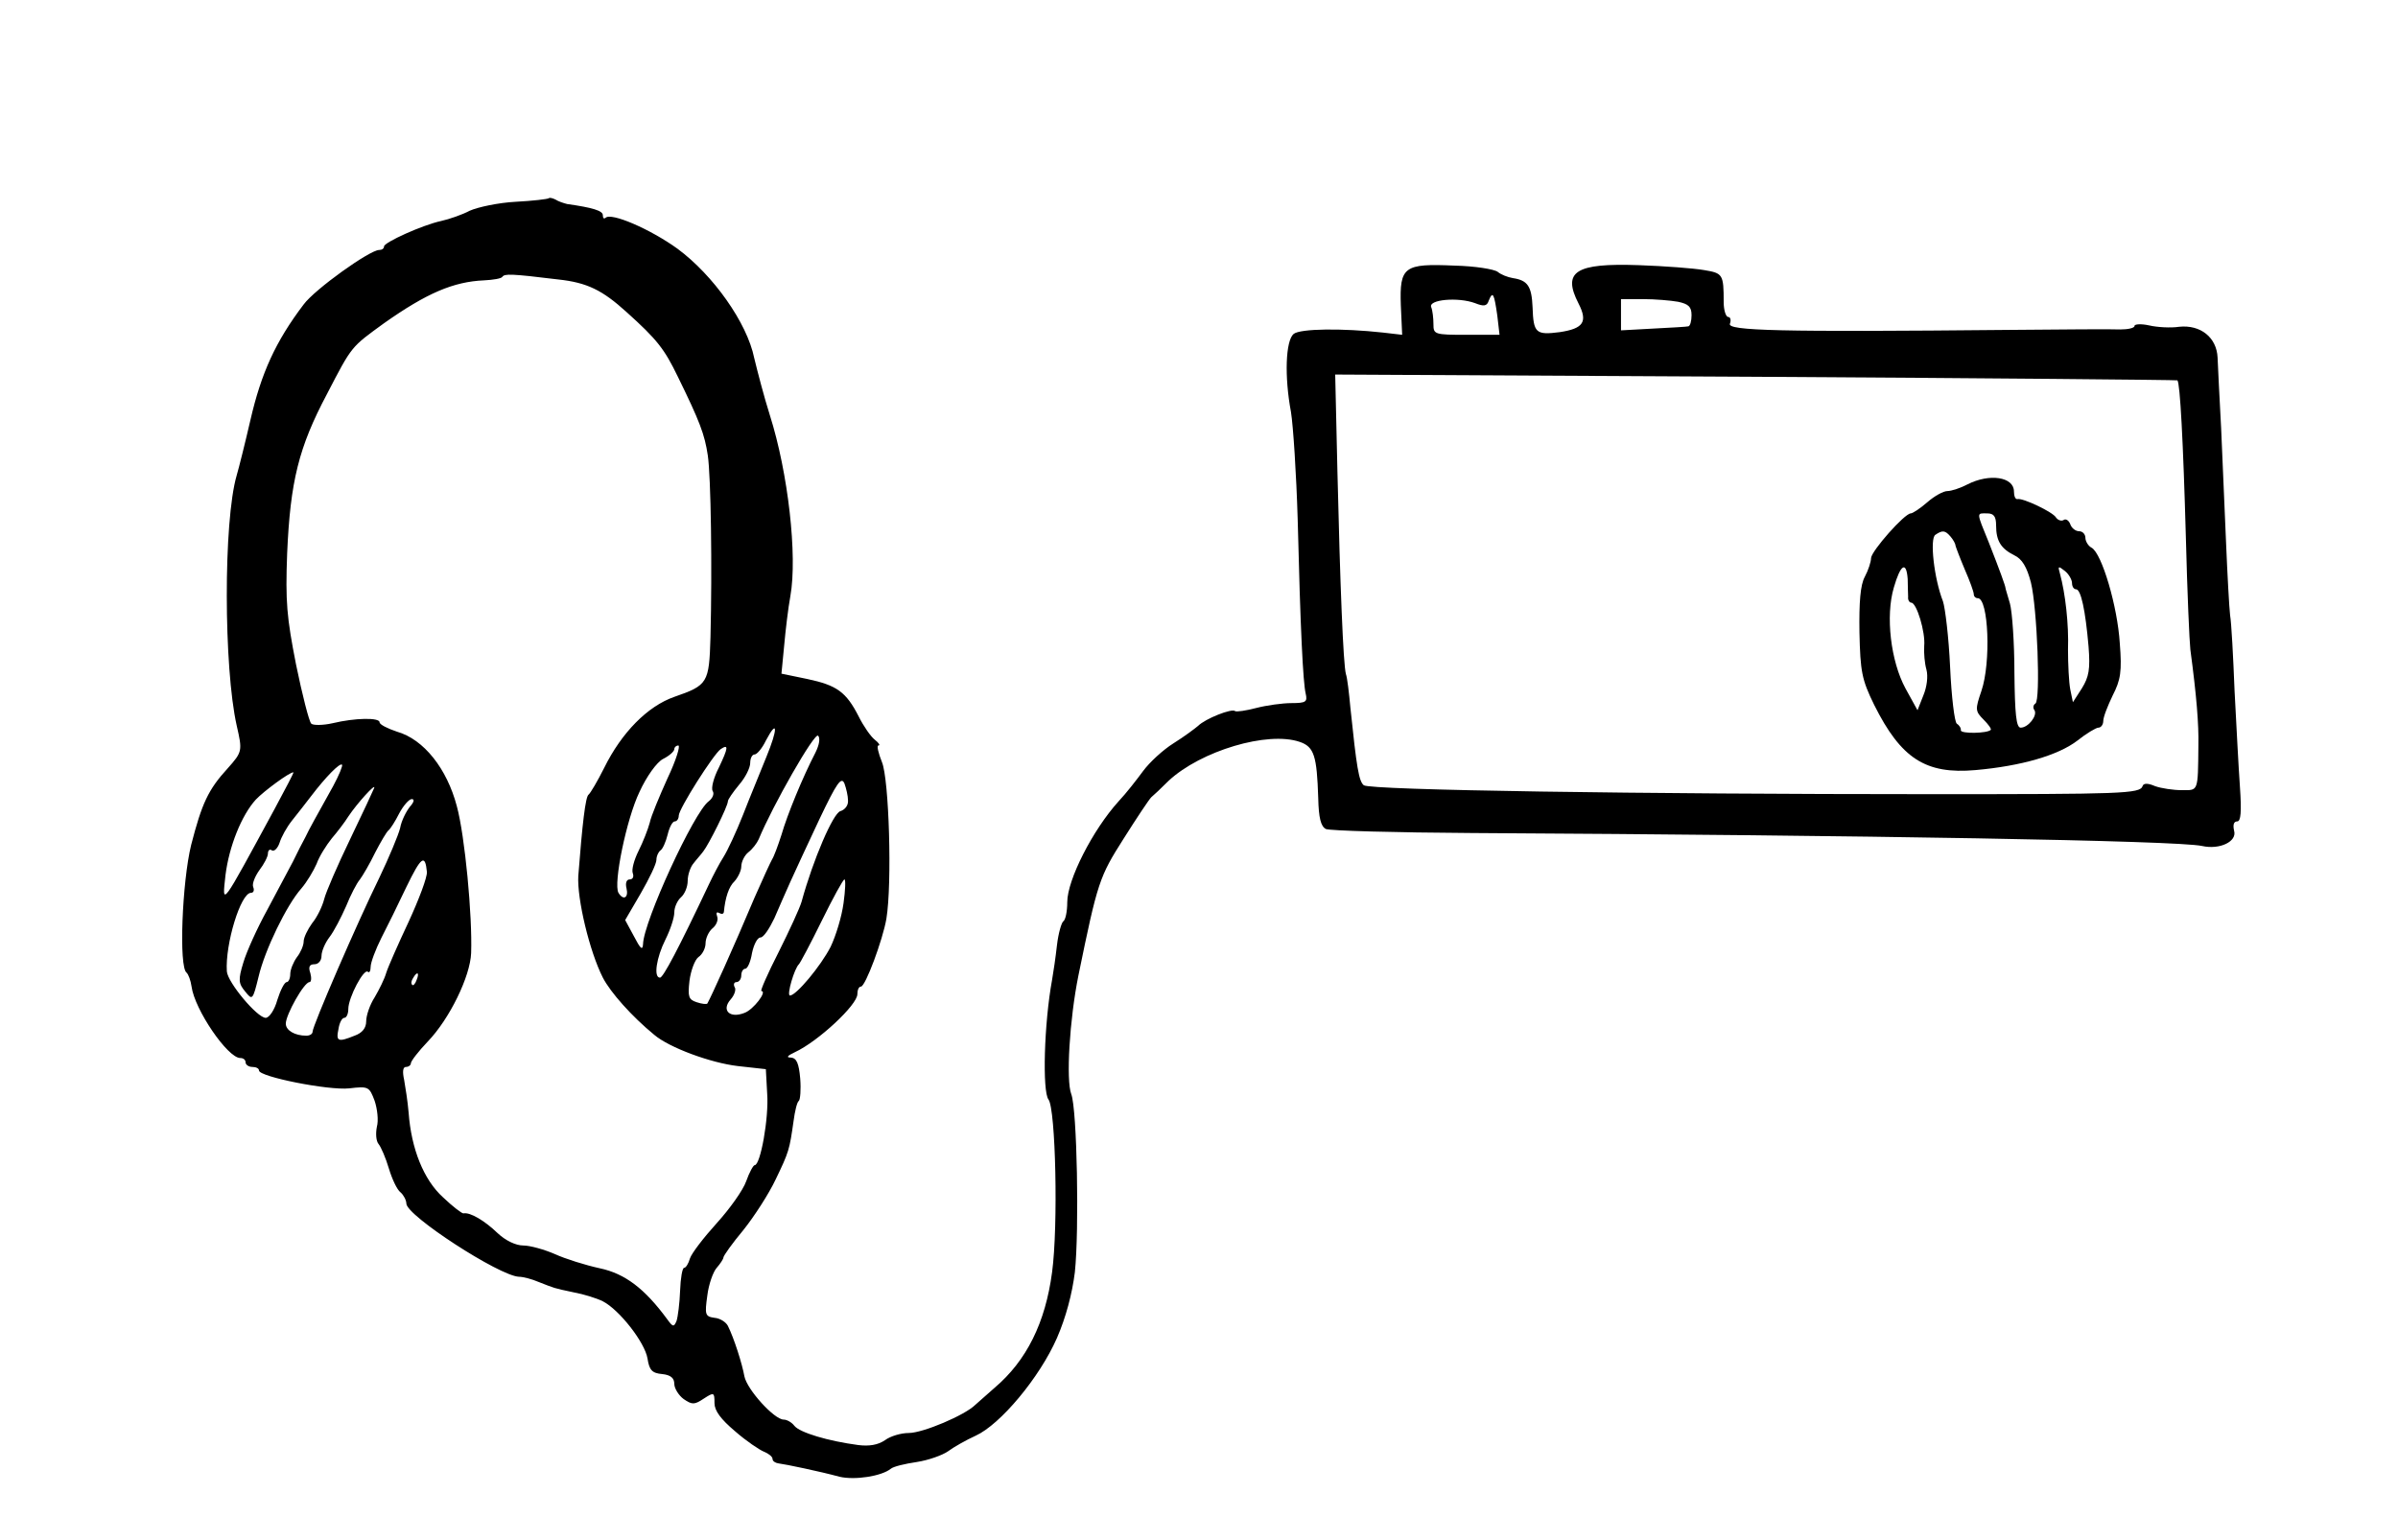 <?xml version="1.0" standalone="no"?>
<!DOCTYPE svg PUBLIC "-//W3C//DTD SVG 20010904//EN"
 "http://www.w3.org/TR/2001/REC-SVG-20010904/DTD/svg10.dtd">
<svg version="1.0" xmlns="http://www.w3.org/2000/svg"
 width="537pt" height="345pt" viewBox="0 0 537 345"
 preserveAspectRatio="xMidYMid meet">
<g transform="translate(0,345) scale(0.1,-0.1)"
fill="#000000" stroke="none">
<path d="M1229 3006 c-2 -2 -36 -6 -74 -8 -39 -2 -85 -12 -103 -20 -17 -9 -46
-19 -64 -23 -42 -9 -128 -48 -128 -57 0 -5 -5 -8 -11 -8 -21 0 -144 -88 -169
-122 -63 -83 -95 -154 -119 -258 -12 -52 -26 -108 -31 -125 -30 -103 -29 -431
0 -560 13 -57 13 -59 -20 -96 -44 -48 -58 -79 -82 -172 -20 -82 -28 -274 -10
-286 4 -4 9 -17 11 -31 7 -52 81 -160 109 -160 7 0 12 -4 12 -10 0 -5 7 -10
15 -10 8 0 15 -3 15 -8 0 -14 156 -45 202 -40 43 5 45 4 57 -28 6 -18 9 -44 5
-58 -3 -15 -2 -32 4 -39 5 -6 16 -31 23 -55 7 -23 18 -47 26 -53 7 -6 13 -18
13 -25 0 -27 208 -162 252 -164 9 0 29 -5 45 -12 36 -14 31 -13 78 -23 22 -4
51 -13 65 -20 37 -19 94 -92 100 -128 4 -26 10 -33 33 -35 19 -2 27 -9 27 -22
0 -10 10 -26 21 -34 19 -13 24 -13 45 1 23 15 24 14 24 -10 0 -17 14 -36 46
-63 25 -22 55 -42 65 -46 10 -4 19 -11 19 -16 0 -5 6 -9 13 -10 16 -2 93 -18
137 -30 34 -8 94 1 115 18 6 5 31 11 58 15 26 4 57 15 70 24 12 9 40 25 62 35
55 25 143 130 182 219 20 46 34 99 40 147 10 95 5 365 -8 399 -12 31 -4 167
16 266 43 210 47 221 101 306 29 46 57 88 62 93 5 4 23 21 39 37 72 67 222
112 294 87 32 -11 38 -32 41 -125 1 -46 6 -64 17 -70 9 -4 156 -8 326 -9 889
-5 1581 -17 1636 -29 40 -9 79 10 72 34 -3 13 -1 21 7 21 8 0 10 21 6 78 -3
42 -8 139 -12 215 -3 76 -7 152 -10 169 -2 17 -6 90 -9 162 -3 72 -8 187 -11
256 -4 69 -7 140 -8 159 -2 45 -38 74 -86 69 -19 -3 -50 -1 -67 3 -18 4 -33 3
-33 -1 0 -5 -15 -8 -32 -8 -18 1 -130 0 -248 -1 -517 -5 -633 -2 -626 14 3 8
1 15 -4 15 -5 0 -10 15 -10 33 0 63 -2 65 -44 72 -23 4 -88 9 -146 11 -142 5
-172 -14 -135 -86 21 -41 11 -56 -42 -64 -54 -7 -59 -2 -61 56 -2 47 -11 60
-44 65 -12 2 -27 8 -34 14 -8 6 -51 13 -97 14 -113 5 -123 -2 -120 -89 l3 -66
-43 5 c-91 10 -185 9 -200 -3 -18 -15 -21 -95 -6 -175 5 -31 12 -139 15 -240
6 -245 12 -367 18 -391 4 -18 1 -21 -32 -21 -20 0 -56 -5 -79 -11 -23 -6 -44
-9 -47 -7 -7 7 -67 -17 -83 -33 -7 -6 -31 -24 -55 -39 -24 -15 -54 -43 -68
-62 -14 -19 -38 -50 -55 -68 -58 -64 -115 -176 -115 -226 0 -21 -4 -40 -9 -43
-4 -3 -11 -27 -14 -53 -3 -27 -8 -61 -11 -78 -18 -98 -22 -250 -8 -268 16 -21
22 -283 8 -387 -15 -113 -57 -198 -129 -259 -16 -14 -35 -31 -43 -38 -23 -23
-117 -63 -149 -63 -17 0 -41 -7 -53 -16 -16 -11 -36 -14 -60 -11 -68 9 -131
28 -143 43 -6 8 -17 14 -24 14 -21 0 -82 67 -88 97 -5 28 -23 85 -37 113 -4 8
-17 17 -30 18 -21 3 -22 7 -16 50 3 25 13 53 21 62 8 9 15 20 15 23 0 4 20 32
45 62 24 30 57 81 72 113 30 62 31 67 40 130 3 23 8 44 12 46 3 3 5 25 3 50
-3 34 -8 46 -21 47 -11 0 -8 4 9 12 52 24 140 106 140 130 0 9 3 17 8 17 10 0
49 105 57 152 13 79 6 313 -10 351 -8 20 -12 37 -8 37 5 0 1 6 -8 13 -9 7 -25
30 -36 52 -28 55 -49 70 -115 84 l-58 12 6 62 c3 34 9 85 14 112 16 90 -5 276
-46 405 -13 41 -28 99 -35 128 -16 79 -92 186 -172 245 -61 44 -149 82 -161
69 -4 -3 -6 0 -6 6 0 10 -23 17 -80 25 -8 2 -20 6 -26 10 -6 3 -13 5 -15 3z
m21 -182 c65 -7 99 -24 153 -73 69 -62 85 -83 115 -145 49 -100 60 -129 67
-176 7 -47 10 -252 6 -408 -3 -102 -6 -107 -81 -133 -60 -21 -118 -80 -157
-159 -15 -30 -31 -57 -35 -60 -7 -5 -14 -66 -23 -182 -3 -51 25 -169 55 -228
17 -33 65 -87 115 -128 34 -29 127 -63 187 -70 l63 -7 3 -55 c4 -54 -15 -160
-28 -160 -3 0 -12 -16 -19 -36 -7 -20 -37 -62 -66 -94 -29 -32 -56 -67 -60
-79 -3 -11 -9 -21 -13 -21 -4 0 -8 -23 -9 -51 -1 -28 -5 -59 -8 -68 -6 -14 -8
-14 -21 4 -50 68 -94 102 -151 114 -32 7 -77 21 -101 32 -23 10 -55 19 -70 19
-17 0 -40 11 -58 28 -28 27 -61 47 -76 44 -3 -1 -24 15 -46 36 -43 39 -71 108
-77 190 -2 24 -7 56 -10 73 -4 18 -3 29 4 29 6 0 11 4 11 8 0 5 17 27 38 49
49 51 95 146 97 198 3 83 -14 263 -32 329 -22 84 -74 150 -134 167 -21 7 -39
16 -39 21 0 11 -55 10 -105 -2 -22 -5 -44 -5 -48 -1 -5 5 -20 64 -34 132 -21
107 -24 141 -20 249 7 162 26 238 89 357 57 110 54 105 128 159 95 67 155 93
224 96 20 1 39 4 41 8 5 7 19 7 125 -6z m2103 -81 l5 -43 -74 0 c-72 0 -74 1
-74 24 0 13 -2 31 -5 38 -7 17 60 23 98 9 20 -8 27 -7 31 6 9 22 12 15 19 -34z
m405 31 c23 -5 30 -11 30 -30 0 -13 -3 -24 -7 -25 -3 -1 -39 -3 -78 -5 l-73
-4 0 35 0 35 49 0 c27 0 62 -3 79 -6z m1118 -176 c6 -6 13 -137 19 -353 3
-121 8 -233 10 -250 14 -105 19 -167 18 -215 -1 -105 0 -100 -37 -100 -19 0
-46 4 -60 9 -16 7 -26 7 -28 0 -6 -17 -45 -18 -473 -18 -650 0 -1258 9 -1271
20 -11 9 -16 39 -30 174 -3 33 -7 67 -10 75 -6 22 -13 200 -19 453 l-5 218
941 -5 c518 -3 943 -7 945 -8z m-3160 -844 c-13 -33 -37 -90 -52 -129 -15 -38
-35 -81 -44 -95 -9 -14 -23 -41 -32 -60 -69 -146 -103 -210 -110 -210 -15 0
-8 45 12 85 11 22 20 49 20 61 0 12 7 27 15 34 8 7 15 23 15 37 0 13 6 31 13
39 6 8 17 20 22 27 12 15 55 101 55 112 0 4 11 20 25 37 14 16 25 38 25 49 0
10 4 19 10 19 5 0 17 14 25 31 27 51 27 26 1 -37z m110 10 c-29 -56 -63 -139
-76 -184 -8 -25 -17 -49 -21 -55 -3 -5 -21 -44 -39 -85 -48 -114 -97 -222
-106 -238 -2 -2 -12 -1 -24 3 -18 6 -20 12 -16 48 3 23 12 47 20 53 9 6 16 20
16 31 0 11 7 26 15 33 9 7 14 19 11 27 -3 8 -1 11 4 8 6 -3 10 -3 11 2 3 32
11 57 24 69 8 9 15 24 15 33 0 10 7 25 16 32 9 7 19 20 23 29 31 75 125 240
133 232 5 -5 3 -20 -6 -38z m-331 -57 c-18 -40 -37 -85 -40 -100 -4 -15 -15
-43 -25 -63 -10 -20 -16 -42 -13 -50 3 -8 0 -14 -7 -14 -7 0 -10 -8 -7 -20 5
-21 -7 -28 -18 -10 -12 20 18 166 47 226 16 35 39 67 53 74 14 7 25 17 25 22
0 4 4 8 9 8 5 0 -5 -33 -24 -73z m115 24 c-12 -23 -18 -47 -14 -53 4 -6 0 -16
-9 -23 -33 -24 -146 -270 -147 -320 -1 -15 -6 -10 -20 17 l-20 37 35 60 c19
33 35 66 35 75 0 8 4 17 9 21 5 3 12 19 16 35 4 17 11 30 16 30 5 0 9 6 9 13
0 15 78 138 94 149 18 12 17 3 -4 -41z m-864 -42 c-41 -74 -52 -93 -62 -114
-6 -11 -19 -36 -28 -55 -10 -19 -36 -68 -58 -109 -22 -40 -46 -93 -53 -117
-12 -39 -11 -47 4 -65 16 -20 17 -20 30 33 14 60 63 161 96 198 12 14 27 39
34 55 6 17 22 42 34 57 12 14 29 36 37 49 20 30 62 76 58 64 -2 -5 -26 -57
-54 -115 -28 -58 -54 -118 -58 -134 -4 -16 -16 -41 -27 -54 -10 -14 -19 -32
-19 -41 0 -9 -7 -25 -15 -35 -8 -11 -15 -28 -15 -38 0 -10 -4 -18 -8 -18 -5 0
-14 -18 -21 -40 -6 -22 -18 -40 -26 -40 -19 0 -85 79 -87 104 -4 61 31 176 54
176 6 0 8 6 5 13 -3 7 4 24 14 38 10 13 19 30 19 37 0 7 4 11 9 7 5 -3 13 5
17 17 4 13 16 35 28 50 11 14 31 39 43 55 32 42 64 75 69 70 2 -2 -7 -24 -20
-48z m-131 -51 c-121 -223 -118 -220 -110 -148 8 64 36 134 68 169 18 19 75
61 84 61 2 0 -18 -37 -42 -82z m1284 19 c1 -11 -7 -21 -17 -24 -16 -4 -61
-108 -87 -203 -4 -14 -27 -64 -51 -112 -25 -49 -42 -88 -39 -88 14 0 -18 -42
-38 -49 -33 -13 -52 6 -31 30 9 10 13 23 9 28 -3 6 -1 11 4 11 6 0 11 7 11 15
0 8 4 15 9 15 5 0 12 16 15 35 4 19 12 35 19 35 7 0 20 20 31 43 10 23 26 60
36 82 10 22 39 85 65 140 39 82 49 96 56 80 4 -11 8 -28 8 -38z m-981 -14 c-8
-10 -19 -31 -22 -48 -4 -16 -25 -66 -46 -110 -51 -104 -150 -333 -150 -346 0
-5 -6 -9 -14 -9 -26 0 -46 12 -46 27 0 20 41 93 53 93 4 0 5 9 2 20 -5 14 -2
20 9 20 9 0 16 8 16 19 0 10 8 29 18 42 10 13 26 44 37 69 10 25 24 52 31 60
6 8 22 35 34 60 13 25 26 47 30 50 4 3 15 20 24 38 9 17 22 32 28 32 7 0 5 -7
-4 -17z m38 -146 c1 -12 -18 -62 -41 -112 -23 -49 -46 -101 -50 -114 -4 -14
-16 -38 -26 -55 -11 -17 -19 -41 -19 -54 0 -15 -9 -26 -26 -32 -37 -15 -42
-13 -36 15 2 14 8 25 13 25 5 0 9 9 9 20 0 25 35 92 44 83 3 -3 6 2 6 11 0 10
11 39 24 65 13 25 38 76 56 114 33 68 42 75 46 34z m933 -70 c-4 -30 -17 -73
-29 -98 -22 -43 -77 -109 -91 -109 -8 0 10 61 20 70 3 3 26 46 51 97 25 51 48
93 51 93 3 0 2 -24 -2 -53z m-956 -172 c-3 -9 -8 -14 -10 -11 -3 3 -2 9 2 15
9 16 15 13 8 -4z"/>
<path d="M4406 2365 c-15 -8 -36 -15 -45 -15 -9 0 -29 -11 -45 -25 -16 -14
-33 -25 -37 -25 -14 0 -88 -84 -89 -100 0 -8 -6 -27 -14 -42 -10 -18 -13 -57
-12 -125 2 -87 5 -105 33 -162 60 -120 115 -156 227 -146 102 9 185 33 228 66
20 16 42 29 47 29 6 0 11 7 11 15 0 9 10 34 21 57 18 35 21 54 16 117 -5 82
-40 201 -63 214 -8 4 -14 15 -14 22 0 8 -6 15 -14 15 -8 0 -17 7 -20 16 -3 8
-10 13 -15 9 -5 -3 -13 0 -17 6 -7 12 -74 44 -86 41 -5 -1 -8 7 -8 17 0 33
-55 41 -104 16z m64 -92 c0 -35 11 -52 41 -67 17 -8 28 -26 37 -61 14 -57 22
-264 10 -271 -5 -3 -6 -10 -2 -15 7 -12 -14 -39 -31 -39 -10 0 -13 31 -14 123
0 67 -5 137 -10 155 -5 18 -10 33 -10 35 0 4 -13 40 -37 101 -29 71 -28 66 -4
66 15 0 20 -7 20 -27z m-102 -25 c6 -7 11 -16 11 -20 1 -4 10 -28 21 -54 11
-25 20 -50 20 -55 0 -5 4 -9 9 -9 24 0 30 -144 8 -208 -14 -41 -14 -45 5 -64
11 -11 18 -21 16 -23 -8 -8 -67 -9 -67 -1 1 5 -4 12 -9 15 -5 3 -12 60 -15
127 -3 66 -11 132 -16 147 -20 51 -30 141 -17 149 16 11 22 10 34 -4z m-96
-95 c0 -16 1 -34 1 -40 -1 -7 3 -13 7 -13 12 0 32 -66 29 -97 -1 -16 1 -39 5
-53 4 -15 1 -39 -7 -58 l-13 -33 -27 49 c-33 61 -45 162 -26 226 15 52 28 60
31 19z m368 -9 c0 -8 4 -14 9 -14 11 0 21 -47 28 -128 4 -51 1 -68 -15 -94
l-20 -31 -6 29 c-3 16 -5 56 -5 89 2 57 -6 126 -18 170 -5 17 -4 18 11 6 9 -7
16 -20 16 -27z"/>
</g>
</svg>
